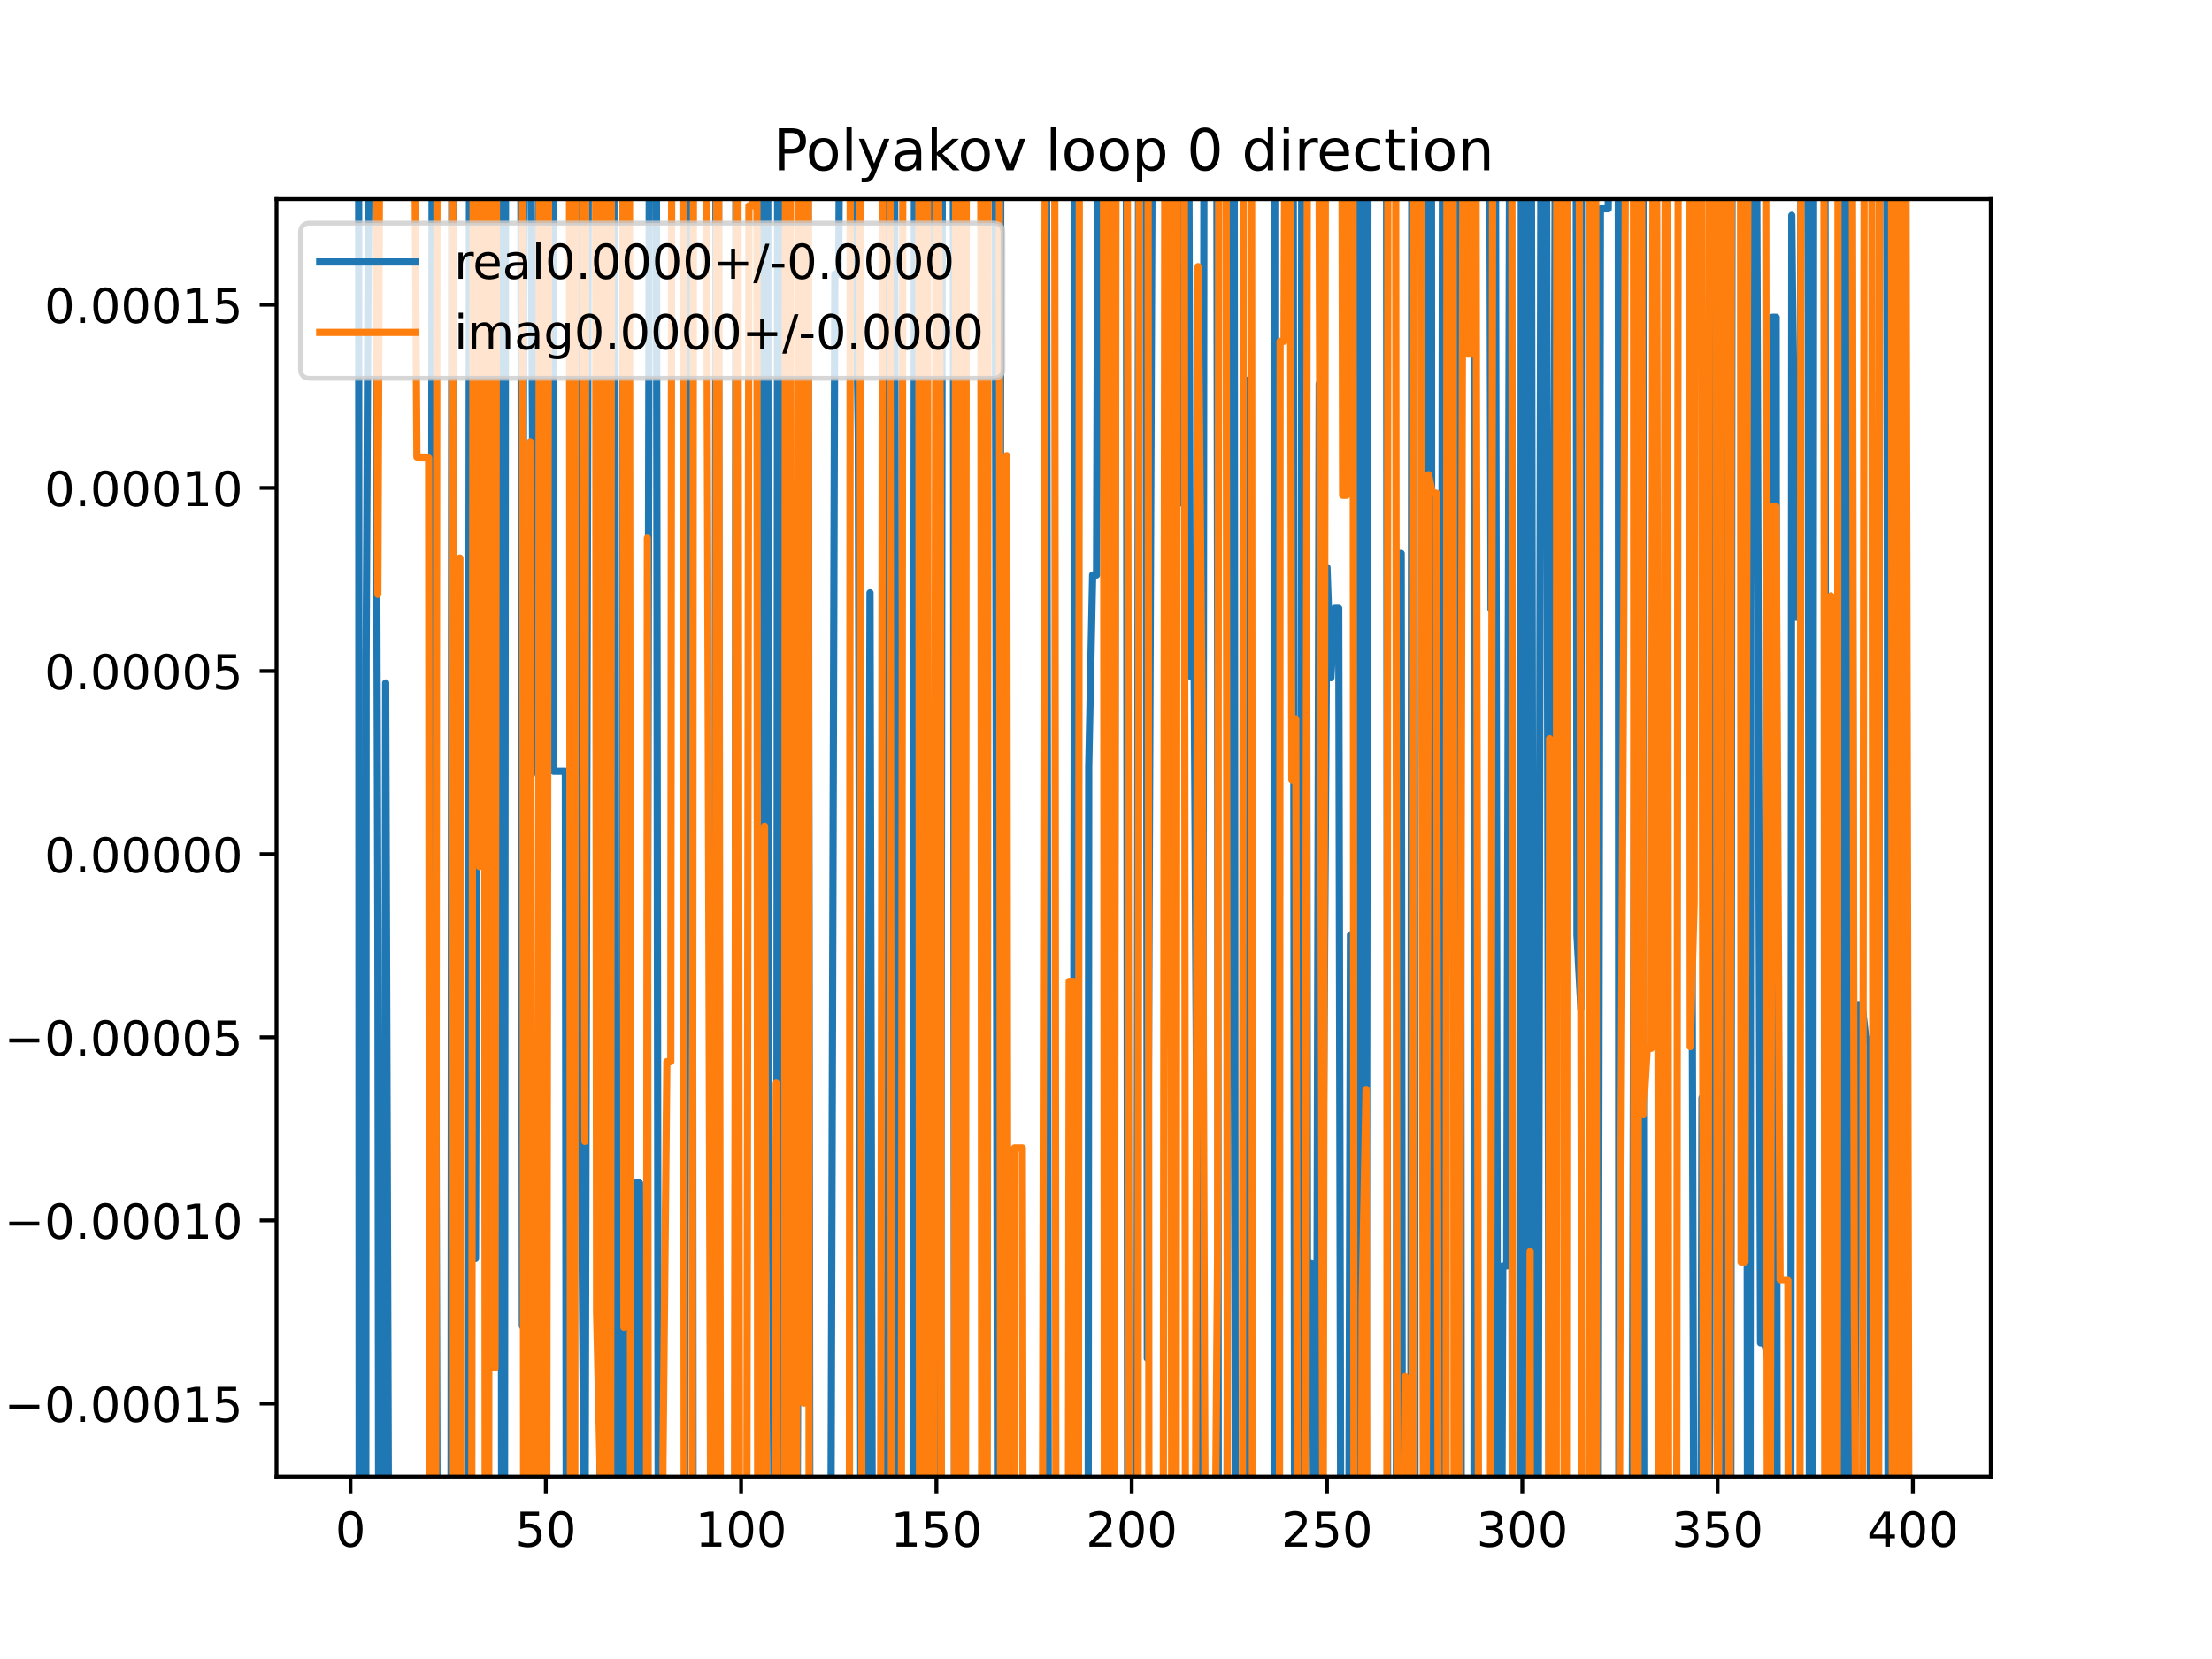 <?xml version="1.0" encoding="utf-8" standalone="no"?>
<!DOCTYPE svg PUBLIC "-//W3C//DTD SVG 1.1//EN"
  "http://www.w3.org/Graphics/SVG/1.1/DTD/svg11.dtd">
<!-- Created with matplotlib (https://matplotlib.org/) -->
<svg height="345.6pt" version="1.1" viewBox="0 0 460.8 345.6" width="460.8pt" xmlns="http://www.w3.org/2000/svg" xmlns:xlink="http://www.w3.org/1999/xlink">
 <defs>
  <style type="text/css">
*{stroke-linecap:butt;stroke-linejoin:round;}
  </style>
 </defs>
 <g id="figure_1">
  <g id="patch_1">
   <path d="M 0 345.6 
L 460.8 345.6 
L 460.8 0 
L 0 0 
z
" style="fill:#ffffff;"/>
  </g>
  <g id="axes_1">
   <g id="patch_2">
    <path d="M 57.6 307.584 
L 414.72 307.584 
L 414.72 41.472 
L 57.6 41.472 
z
" style="fill:#ffffff;"/>
   </g>
   <g id="matplotlib.axis_1">
    <g id="xtick_1">
     <g id="line2d_1">
      <defs>
       <path d="M 0 0 
L 0 3.5 
" id="md8c34e433c" style="stroke:#000000;stroke-width:0.8;"/>
      </defs>
      <g>
       <use style="stroke:#000000;stroke-width:0.8;" x="73.019" xlink:href="#md8c34e433c" y="307.584"/>
      </g>
     </g>
     <g id="text_1">
      <!-- 0 -->
      <defs>
       <path d="M 31.781 66.406 
Q 24.172 66.406 20.328 58.906 
Q 16.5 51.422 16.5 36.375 
Q 16.5 21.391 20.328 13.891 
Q 24.172 6.391 31.781 6.391 
Q 39.453 6.391 43.281 13.891 
Q 47.125 21.391 47.125 36.375 
Q 47.125 51.422 43.281 58.906 
Q 39.453 66.406 31.781 66.406 
z
M 31.781 74.219 
Q 44.047 74.219 50.516 64.516 
Q 56.984 54.828 56.984 36.375 
Q 56.984 17.969 50.516 8.266 
Q 44.047 -1.422 31.781 -1.422 
Q 19.531 -1.422 13.062 8.266 
Q 6.594 17.969 6.594 36.375 
Q 6.594 54.828 13.062 64.516 
Q 19.531 74.219 31.781 74.219 
z
" id="DejaVuSans-48"/>
      </defs>
      <g transform="translate(69.838 322.182)scale(0.1 -0.1)">
       <use xlink:href="#DejaVuSans-48"/>
      </g>
     </g>
    </g>
    <g id="xtick_2">
     <g id="line2d_2">
      <g>
       <use style="stroke:#000000;stroke-width:0.8;" x="113.703" xlink:href="#md8c34e433c" y="307.584"/>
      </g>
     </g>
     <g id="text_2">
      <!-- 50 -->
      <defs>
       <path d="M 10.797 72.906 
L 49.516 72.906 
L 49.516 64.594 
L 19.828 64.594 
L 19.828 46.734 
Q 21.969 47.469 24.109 47.828 
Q 26.266 48.188 28.422 48.188 
Q 40.625 48.188 47.75 41.5 
Q 54.891 34.812 54.891 23.391 
Q 54.891 11.625 47.562 5.094 
Q 40.234 -1.422 26.906 -1.422 
Q 22.312 -1.422 17.547 -0.641 
Q 12.797 0.141 7.719 1.703 
L 7.719 11.625 
Q 12.109 9.234 16.797 8.062 
Q 21.484 6.891 26.703 6.891 
Q 35.156 6.891 40.078 11.328 
Q 45.016 15.766 45.016 23.391 
Q 45.016 31 40.078 35.438 
Q 35.156 39.891 26.703 39.891 
Q 22.75 39.891 18.812 39.016 
Q 14.891 38.141 10.797 36.281 
z
" id="DejaVuSans-53"/>
      </defs>
      <g transform="translate(107.34 322.182)scale(0.1 -0.1)">
       <use xlink:href="#DejaVuSans-53"/>
       <use x="63.623" xlink:href="#DejaVuSans-48"/>
      </g>
     </g>
    </g>
    <g id="xtick_3">
     <g id="line2d_3">
      <g>
       <use style="stroke:#000000;stroke-width:0.8;" x="154.386" xlink:href="#md8c34e433c" y="307.584"/>
      </g>
     </g>
     <g id="text_3">
      <!-- 100 -->
      <defs>
       <path d="M 12.406 8.297 
L 28.516 8.297 
L 28.516 63.922 
L 10.984 60.406 
L 10.984 69.391 
L 28.422 72.906 
L 38.281 72.906 
L 38.281 8.297 
L 54.391 8.297 
L 54.391 0 
L 12.406 0 
z
" id="DejaVuSans-49"/>
      </defs>
      <g transform="translate(144.842 322.182)scale(0.1 -0.1)">
       <use xlink:href="#DejaVuSans-49"/>
       <use x="63.623" xlink:href="#DejaVuSans-48"/>
       <use x="127.246" xlink:href="#DejaVuSans-48"/>
      </g>
     </g>
    </g>
    <g id="xtick_4">
     <g id="line2d_4">
      <g>
       <use style="stroke:#000000;stroke-width:0.8;" x="195.07" xlink:href="#md8c34e433c" y="307.584"/>
      </g>
     </g>
     <g id="text_4">
      <!-- 150 -->
      <g transform="translate(185.526 322.182)scale(0.1 -0.1)">
       <use xlink:href="#DejaVuSans-49"/>
       <use x="63.623" xlink:href="#DejaVuSans-53"/>
       <use x="127.246" xlink:href="#DejaVuSans-48"/>
      </g>
     </g>
    </g>
    <g id="xtick_5">
     <g id="line2d_5">
      <g>
       <use style="stroke:#000000;stroke-width:0.8;" x="235.753" xlink:href="#md8c34e433c" y="307.584"/>
      </g>
     </g>
     <g id="text_5">
      <!-- 200 -->
      <defs>
       <path d="M 19.188 8.297 
L 53.609 8.297 
L 53.609 0 
L 7.328 0 
L 7.328 8.297 
Q 12.938 14.109 22.625 23.891 
Q 32.328 33.688 34.812 36.531 
Q 39.547 41.844 41.422 45.531 
Q 43.312 49.219 43.312 52.781 
Q 43.312 58.594 39.234 62.25 
Q 35.156 65.922 28.609 65.922 
Q 23.969 65.922 18.812 64.312 
Q 13.672 62.703 7.812 59.422 
L 7.812 69.391 
Q 13.766 71.781 18.938 73 
Q 24.125 74.219 28.422 74.219 
Q 39.75 74.219 46.484 68.547 
Q 53.219 62.891 53.219 53.422 
Q 53.219 48.922 51.531 44.891 
Q 49.859 40.875 45.406 35.406 
Q 44.188 33.984 37.641 27.219 
Q 31.109 20.453 19.188 8.297 
z
" id="DejaVuSans-50"/>
      </defs>
      <g transform="translate(226.209 322.182)scale(0.1 -0.1)">
       <use xlink:href="#DejaVuSans-50"/>
       <use x="63.623" xlink:href="#DejaVuSans-48"/>
       <use x="127.246" xlink:href="#DejaVuSans-48"/>
      </g>
     </g>
    </g>
    <g id="xtick_6">
     <g id="line2d_6">
      <g>
       <use style="stroke:#000000;stroke-width:0.8;" x="276.437" xlink:href="#md8c34e433c" y="307.584"/>
      </g>
     </g>
     <g id="text_6">
      <!-- 250 -->
      <g transform="translate(266.893 322.182)scale(0.1 -0.1)">
       <use xlink:href="#DejaVuSans-50"/>
       <use x="63.623" xlink:href="#DejaVuSans-53"/>
       <use x="127.246" xlink:href="#DejaVuSans-48"/>
      </g>
     </g>
    </g>
    <g id="xtick_7">
     <g id="line2d_7">
      <g>
       <use style="stroke:#000000;stroke-width:0.8;" x="317.12" xlink:href="#md8c34e433c" y="307.584"/>
      </g>
     </g>
     <g id="text_7">
      <!-- 300 -->
      <defs>
       <path d="M 40.578 39.312 
Q 47.656 37.797 51.625 33 
Q 55.609 28.219 55.609 21.188 
Q 55.609 10.406 48.188 4.484 
Q 40.766 -1.422 27.094 -1.422 
Q 22.516 -1.422 17.656 -0.516 
Q 12.797 0.391 7.625 2.203 
L 7.625 11.719 
Q 11.719 9.328 16.594 8.109 
Q 21.484 6.891 26.812 6.891 
Q 36.078 6.891 40.938 10.547 
Q 45.797 14.203 45.797 21.188 
Q 45.797 27.641 41.281 31.266 
Q 36.766 34.906 28.719 34.906 
L 20.219 34.906 
L 20.219 43.016 
L 29.109 43.016 
Q 36.375 43.016 40.234 45.922 
Q 44.094 48.828 44.094 54.297 
Q 44.094 59.906 40.109 62.906 
Q 36.141 65.922 28.719 65.922 
Q 24.656 65.922 20.016 65.031 
Q 15.375 64.156 9.812 62.312 
L 9.812 71.094 
Q 15.438 72.656 20.344 73.438 
Q 25.25 74.219 29.594 74.219 
Q 40.828 74.219 47.359 69.109 
Q 53.906 64.016 53.906 55.328 
Q 53.906 49.266 50.438 45.094 
Q 46.969 40.922 40.578 39.312 
z
" id="DejaVuSans-51"/>
      </defs>
      <g transform="translate(307.576 322.182)scale(0.1 -0.1)">
       <use xlink:href="#DejaVuSans-51"/>
       <use x="63.623" xlink:href="#DejaVuSans-48"/>
       <use x="127.246" xlink:href="#DejaVuSans-48"/>
      </g>
     </g>
    </g>
    <g id="xtick_8">
     <g id="line2d_8">
      <g>
       <use style="stroke:#000000;stroke-width:0.8;" x="357.804" xlink:href="#md8c34e433c" y="307.584"/>
      </g>
     </g>
     <g id="text_8">
      <!-- 350 -->
      <g transform="translate(348.26 322.182)scale(0.1 -0.1)">
       <use xlink:href="#DejaVuSans-51"/>
       <use x="63.623" xlink:href="#DejaVuSans-53"/>
       <use x="127.246" xlink:href="#DejaVuSans-48"/>
      </g>
     </g>
    </g>
    <g id="xtick_9">
     <g id="line2d_9">
      <g>
       <use style="stroke:#000000;stroke-width:0.8;" x="398.487" xlink:href="#md8c34e433c" y="307.584"/>
      </g>
     </g>
     <g id="text_9">
      <!-- 400 -->
      <defs>
       <path d="M 37.797 64.312 
L 12.891 25.391 
L 37.797 25.391 
z
M 35.203 72.906 
L 47.609 72.906 
L 47.609 25.391 
L 58.016 25.391 
L 58.016 17.188 
L 47.609 17.188 
L 47.609 0 
L 37.797 0 
L 37.797 17.188 
L 4.891 17.188 
L 4.891 26.703 
z
" id="DejaVuSans-52"/>
      </defs>
      <g transform="translate(388.944 322.182)scale(0.1 -0.1)">
       <use xlink:href="#DejaVuSans-52"/>
       <use x="63.623" xlink:href="#DejaVuSans-48"/>
       <use x="127.246" xlink:href="#DejaVuSans-48"/>
      </g>
     </g>
    </g>
   </g>
   <g id="matplotlib.axis_2">
    <g id="ytick_1">
     <g id="line2d_10">
      <defs>
       <path d="M 0 0 
L -3.5 0 
" id="m059d9131bc" style="stroke:#000000;stroke-width:0.8;"/>
      </defs>
      <g>
       <use style="stroke:#000000;stroke-width:0.8;" x="57.6" xlink:href="#m059d9131bc" y="292.401"/>
      </g>
     </g>
     <g id="text_10">
      <!-- −0.00015 -->
      <defs>
       <path d="M 10.594 35.5 
L 73.188 35.5 
L 73.188 27.203 
L 10.594 27.203 
z
" id="DejaVuSans-8722"/>
       <path d="M 10.688 12.406 
L 21 12.406 
L 21 0 
L 10.688 0 
z
" id="DejaVuSans-46"/>
      </defs>
      <g transform="translate(0.867 296.2)scale(0.1 -0.1)">
       <use xlink:href="#DejaVuSans-8722"/>
       <use x="83.789" xlink:href="#DejaVuSans-48"/>
       <use x="147.412" xlink:href="#DejaVuSans-46"/>
       <use x="179.199" xlink:href="#DejaVuSans-48"/>
       <use x="242.822" xlink:href="#DejaVuSans-48"/>
       <use x="306.445" xlink:href="#DejaVuSans-48"/>
       <use x="370.068" xlink:href="#DejaVuSans-49"/>
       <use x="433.691" xlink:href="#DejaVuSans-53"/>
      </g>
     </g>
    </g>
    <g id="ytick_2">
     <g id="line2d_11">
      <g>
       <use style="stroke:#000000;stroke-width:0.8;" x="57.6" xlink:href="#m059d9131bc" y="254.248"/>
      </g>
     </g>
     <g id="text_11">
      <!-- −0.00010 -->
      <g transform="translate(0.867 258.047)scale(0.1 -0.1)">
       <use xlink:href="#DejaVuSans-8722"/>
       <use x="83.789" xlink:href="#DejaVuSans-48"/>
       <use x="147.412" xlink:href="#DejaVuSans-46"/>
       <use x="179.199" xlink:href="#DejaVuSans-48"/>
       <use x="242.822" xlink:href="#DejaVuSans-48"/>
       <use x="306.445" xlink:href="#DejaVuSans-48"/>
       <use x="370.068" xlink:href="#DejaVuSans-49"/>
       <use x="433.691" xlink:href="#DejaVuSans-48"/>
      </g>
     </g>
    </g>
    <g id="ytick_3">
     <g id="line2d_12">
      <g>
       <use style="stroke:#000000;stroke-width:0.8;" x="57.6" xlink:href="#m059d9131bc" y="216.096"/>
      </g>
     </g>
     <g id="text_12">
      <!-- −0.00005 -->
      <g transform="translate(0.867 219.895)scale(0.1 -0.1)">
       <use xlink:href="#DejaVuSans-8722"/>
       <use x="83.789" xlink:href="#DejaVuSans-48"/>
       <use x="147.412" xlink:href="#DejaVuSans-46"/>
       <use x="179.199" xlink:href="#DejaVuSans-48"/>
       <use x="242.822" xlink:href="#DejaVuSans-48"/>
       <use x="306.445" xlink:href="#DejaVuSans-48"/>
       <use x="370.068" xlink:href="#DejaVuSans-48"/>
       <use x="433.691" xlink:href="#DejaVuSans-53"/>
      </g>
     </g>
    </g>
    <g id="ytick_4">
     <g id="line2d_13">
      <g>
       <use style="stroke:#000000;stroke-width:0.8;" x="57.6" xlink:href="#m059d9131bc" y="177.943"/>
      </g>
     </g>
     <g id="text_13">
      <!-- 0.00000 -->
      <g transform="translate(9.247 181.742)scale(0.1 -0.1)">
       <use xlink:href="#DejaVuSans-48"/>
       <use x="63.623" xlink:href="#DejaVuSans-46"/>
       <use x="95.41" xlink:href="#DejaVuSans-48"/>
       <use x="159.033" xlink:href="#DejaVuSans-48"/>
       <use x="222.656" xlink:href="#DejaVuSans-48"/>
       <use x="286.279" xlink:href="#DejaVuSans-48"/>
       <use x="349.902" xlink:href="#DejaVuSans-48"/>
      </g>
     </g>
    </g>
    <g id="ytick_5">
     <g id="line2d_14">
      <g>
       <use style="stroke:#000000;stroke-width:0.8;" x="57.6" xlink:href="#m059d9131bc" y="139.79"/>
      </g>
     </g>
     <g id="text_14">
      <!-- 0.00005 -->
      <g transform="translate(9.247 143.589)scale(0.1 -0.1)">
       <use xlink:href="#DejaVuSans-48"/>
       <use x="63.623" xlink:href="#DejaVuSans-46"/>
       <use x="95.41" xlink:href="#DejaVuSans-48"/>
       <use x="159.033" xlink:href="#DejaVuSans-48"/>
       <use x="222.656" xlink:href="#DejaVuSans-48"/>
       <use x="286.279" xlink:href="#DejaVuSans-48"/>
       <use x="349.902" xlink:href="#DejaVuSans-53"/>
      </g>
     </g>
    </g>
    <g id="ytick_6">
     <g id="line2d_15">
      <g>
       <use style="stroke:#000000;stroke-width:0.8;" x="57.6" xlink:href="#m059d9131bc" y="101.637"/>
      </g>
     </g>
     <g id="text_15">
      <!-- 0.00010 -->
      <g transform="translate(9.247 105.437)scale(0.1 -0.1)">
       <use xlink:href="#DejaVuSans-48"/>
       <use x="63.623" xlink:href="#DejaVuSans-46"/>
       <use x="95.41" xlink:href="#DejaVuSans-48"/>
       <use x="159.033" xlink:href="#DejaVuSans-48"/>
       <use x="222.656" xlink:href="#DejaVuSans-48"/>
       <use x="286.279" xlink:href="#DejaVuSans-49"/>
       <use x="349.902" xlink:href="#DejaVuSans-48"/>
      </g>
     </g>
    </g>
    <g id="ytick_7">
     <g id="line2d_16">
      <g>
       <use style="stroke:#000000;stroke-width:0.8;" x="57.6" xlink:href="#m059d9131bc" y="63.485"/>
      </g>
     </g>
     <g id="text_16">
      <!-- 0.00015 -->
      <g transform="translate(9.247 67.284)scale(0.1 -0.1)">
       <use xlink:href="#DejaVuSans-48"/>
       <use x="63.623" xlink:href="#DejaVuSans-46"/>
       <use x="95.41" xlink:href="#DejaVuSans-48"/>
       <use x="159.033" xlink:href="#DejaVuSans-48"/>
       <use x="222.656" xlink:href="#DejaVuSans-48"/>
       <use x="286.279" xlink:href="#DejaVuSans-49"/>
       <use x="349.902" xlink:href="#DejaVuSans-53"/>
      </g>
     </g>
    </g>
   </g>
   <g id="line2d_17">
    <path clip-path="url(#pebb5b94380)" d="M 74.704 -1 
L 74.825 346.6 
M 76.19 346.6 
L 76.274 137.377 
L 76.963 -1 
M 78.126 -1 
L 78.715 193.985 
L 78.925 346.6 
M 80.083 346.6 
L 80.342 142.272 
L 81.027 346.6 
M 89.698 346.6 
L 90.05 -1 
M 90.245 -1 
L 91.13 346.6 
M 93.94 346.6 
L 94.143 -1 
M 94.271 -1 
L 94.885 346.6 
M 96.604 346.6 
L 96.616 333.217 
L 97.429 333.217 
L 97.845 -1 
M 98.689 -1 
L 99.057 262.088 
L 99.832 -1 
M 101.936 -1 
L 102.311 125.245 
L 102.529 -1 
M 104.326 -1 
L 104.513 346.6 
M 105.079 346.6 
L 105.334 -1 
M 108.455 -1 
L 108.821 276.178 
L 109.143 -1 
M 110.431 -1 
L 110.448 7.798 
L 111.262 144.526 
L 112.075 161.283 
L 112.268 -1 
M 115.178 -1 
L 115.33 160.667 
L 117.771 160.667 
L 117.986 346.6 
M 119.488 346.6 
L 119.604 -1 
M 120.935 -1 
L 121.026 226.887 
L 121.839 339.283 
L 122.647 -1 
M 124.572 -1 
L 125.064 346.6 
M 126.331 346.6 
L 126.568 -1 
M 127.856 -1 
L 128.157 346.6 
M 129.439 346.6 
L 129.833 -1 
M 130.19 -1 
L 130.783 346.6 
M 132.3 346.6 
L 132.417 246.441 
L 133.231 246.441 
L 133.47 346.6 
M 134.6 346.6 
L 135.337 -1 
M 136.699 -1 
L 137.151 346.6 
M 142.602 346.6 
L 143.129 -1 
M 144.166 -1 
L 144.396 346.6 
M 147.829 346.6 
L 147.877 339.387 
L 147.962 346.6 
M 148.766 346.6 
L 149.197 -1 
M 149.665 -1 
L 149.891 346.6 
M 153.122 346.6 
L 153.315 -1 
M 157.943 -1 
L 158.181 346.6 
M 158.644 346.6 
L 158.809 -1 
M 159.912 -1 
L 160.082 252.575 
L 160.895 252.575 
L 161.371 346.6 
M 161.76 346.6 
L 162.021 -1 
M 162.956 -1 
L 163.181 346.6 
M 165.973 346.6 
L 166.591 159.539 
L 167.297 -1 
M 168.285 -1 
L 168.74 346.6 
M 170.569 346.6 
L 170.66 318.823 
L 173.101 318.823 
L 173.914 57.098 
L 174.728 57.098 
L 175.018 -1 
M 177.144 -1 
L 177.169 33.601 
L 177.983 33.601 
L 178.796 90.545 
L 179.41 346.6 
M 180.645 346.6 
L 181.237 123.483 
L 181.769 346.6 
M 183.434 346.6 
L 183.678 296.07 
L 183.809 346.6 
M 184.666 346.6 
L 184.897 -1 
M 186.326 -1 
L 186.827 346.6 
M 190.17 346.6 
L 190.188 338.276 
L 190.524 -1 
M 191.612 -1 
L 191.815 159.408 
L 192.629 181.115 
L 192.764 -1 
M 194.212 -1 
L 194.256 51.041 
L 194.534 -1 
M 195.246 -1 
L 195.857 346.6 
M 195.902 346.6 
L 196.339 -1 
M 198.566 -1 
L 198.861 346.6 
M 204.231 346.6 
L 204.834 278.762 
L 205.26 -1 
M 207.237 -1 
L 207.275 13.503 
L 207.865 346.6 
M 208.201 346.6 
L 208.512 -1 
M 217.978 -1 
L 218.418 346.6 
M 222.689 346.6 
L 222.734 300.52 
L 223.548 300.52 
L 224.016 -1 
M 224.481 -1 
L 224.665 346.6 
M 226.67 346.6 
L 226.803 159.728 
L 227.616 119.791 
L 228.43 119.791 
L 228.793 -1 
M 229.702 -1 
L 230.057 115.144 
L 230.269 -1 
M 231.152 -1 
L 231.448 346.6 
M 232.035 346.6 
L 232.472 -1 
M 234.618 -1 
L 234.935 346.6 
M 236.801 346.6 
L 237.226 -1 
M 238.718 -1 
L 239.008 282.928 
L 240.14 -1 
M 243.467 -1 
L 243.89 142.457 
L 244.317 -1 
M 245.152 -1 
L 245.517 104.738 
L 246.331 104.738 
L 246.65 -1 
M 247.581 -1 
L 247.958 140.864 
L 248.772 140.864 
L 249.92 346.6 
M 250.479 346.6 
L 250.836 -1 
M 253.437 -1 
L 253.654 131.895 
L 253.815 346.6 
M 255.566 346.6 
L 256.08 -1 
M 257.089 -1 
L 257.336 346.6 
M 259.267 346.6 
L 259.35 285.334 
L 260.163 79.132 
L 260.48 346.6 
M 265.414 346.6 
L 265.582 -1 
M 269.378 -1 
L 269.713 346.6 
M 270.922 346.6 
L 271.199 -1 
M 272.066 -1 
L 272.368 263.161 
L 273.182 263.161 
L 273.611 346.6 
M 274.174 346.6 
L 274.809 79.962 
L 275.623 247.57 
L 276.437 118.207 
L 277.25 141.18 
L 278.064 126.698 
L 278.878 126.698 
L 279.355 346.6 
M 280.916 346.6 
L 281.319 194.77 
L 281.579 346.6 
M 283.098 346.6 
L 283.321 -1 
M 284.31 -1 
L 284.573 325.068 
L 285.021 -1 
M 288.828 -1 
L 289.071 346.6 
M 290.842 346.6 
L 291.083 115.312 
L 291.896 115.312 
L 292.165 346.6 
M 293.871 346.6 
L 294.127 -1 
M 294.542 -1 
L 294.792 346.6 
M 296.718 346.6 
L 296.924 -1 
M 298.184 -1 
L 298.35 346.6 
M 300.094 346.6 
L 300.531 -1 
M 303.119 -1 
L 303.288 281.956 
L 303.801 -1 
M 304.203 -1 
L 304.417 346.6 
M 307.031 346.6 
L 307.308 -1 
M 310.275 -1 
L 310.611 126.913 
L 311.238 -1 
M 311.482 -1 
L 312.011 346.6 
M 312.761 346.6 
L 313.052 263.657 
L 313.866 263.657 
L 314.555 -1 
M 314.724 -1 
L 315.05 346.6 
M 316.683 346.6 
L 316.942 -1 
M 317.258 -1 
L 317.457 346.6 
M 318.452 346.6 
L 318.668 -1 
M 318.965 -1 
L 319.558 346.6 
M 320.379 346.6 
L 321.059 -1 
M 322.123 -1 
L 322.761 346.6 
M 322.922 346.6 
L 324.103 -1 
M 325.596 -1 
L 326.071 148.249 
L 326.186 -1 
M 328.325 -1 
L 328.512 194.7 
L 329.325 210.117 
L 329.488 -1 
M 331.543 -1 
L 331.883 346.6 
M 332.875 346.6 
L 333.394 43.502 
L 335.021 43.502 
L 335.249 -1 
M 337.103 -1 
L 337.242 346.6 
M 339.945 346.6 
L 340.717 49.128 
L 341.53 201.036 
L 342.181 -1 
M 342.381 -1 
L 342.632 346.6 
M 346.724 346.6 
L 346.911 -1 
M 351.821 -1 
L 352.108 59.158 
L 352.918 346.6 
M 354.282 346.6 
L 354.549 228.738 
L 355.164 346.6 
M 355.708 346.6 
L 356.176 295.021 
L 356.707 -1 
M 358.85 -1 
L 359.108 346.6 
M 360.537 346.6 
L 360.843 -1 
M 363.747 -1 
L 364.053 346.6 
M 364.548 346.6 
L 364.825 -1 
M 365.878 -1 
L 365.94 30.772 
L 366.754 279.726 
L 367.568 279.726 
L 368.381 283.46 
L 369.195 66.104 
L 370.009 66.104 
L 370.22 346.6 
M 373.041 346.6 
L 373.263 44.861 
L 374.077 128.559 
L 374.891 128.559 
L 375.28 -1 
M 376.643 -1 
L 376.952 346.6 
M 377.606 346.6 
L 377.83 -1 
M 380.153 -1 
L 380.422 346.6 
M 381.031 346.6 
L 381.4 169.982 
L 381.62 346.6 
M 382.745 346.6 
L 383.028 93.355 
L 383.517 -1 
M 383.894 -1 
L 384.184 346.6 
M 385.091 346.6 
L 385.361 -1 
M 385.714 -1 
L 386.282 320.213 
L 387.096 209.281 
L 387.91 209.281 
L 388.723 216.61 
L 389.537 216.61 
L 389.664 346.6 
M 391.287 346.6 
L 391.598 -1 
M 393.092 -1 
L 393.337 346.6 
M 393.908 346.6 
L 394.185 -1 
M 394.693 -1 
L 395.016 346.6 
M 396.45 346.6 
L 396.586 -1 
L 396.586 -1 
" style="fill:none;stroke:#1f77b4;stroke-linecap:square;stroke-width:1.5;"/>
   </g>
   <g id="line2d_18">
    <path clip-path="url(#pebb5b94380)" d="M 78.337 -1 
L 78.715 123.807 
L 79.199 -1 
M 86.216 -1 
L 86.851 95.287 
L 89.292 95.287 
L 89.521 346.6 
M 90.726 346.6 
L 91.074 -1 
M 94.3 -1 
L 94.478 346.6 
M 95.649 346.6 
L 95.802 116.254 
L 96.018 346.6 
M 98.249 346.6 
L 98.598 -1 
M 99.639 -1 
L 99.87 180.523 
L 100.142 -1 
M 100.89 -1 
L 101.088 346.6 
M 101.8 346.6 
L 101.947 -1 
M 102.923 -1 
L 103.125 284.961 
L 103.468 -1 
M 108.841 -1 
L 109.103 346.6 
M 110.232 346.6 
L 110.448 92.034 
L 110.961 346.6 
M 112.083 346.6 
L 112.38 -1 
M 113.347 -1 
L 113.613 346.6 
M 113.858 346.6 
L 114.322 -1 
M 115.267 -1 
L 115.33 11.283 
L 117.771 11.283 
L 118.01 -1 
M 118.606 -1 
L 118.856 346.6 
M 119.73 346.6 
L 119.882 -1 
M 121.325 -1 
L 121.839 237.756 
L 122.055 -1 
M 124.042 -1 
L 124.28 273.265 
L 125.094 309.349 
L 125.455 -1 
M 126.093 -1 
L 126.258 346.6 
M 127.203 346.6 
L 127.374 -1 
M 129.741 -1 
L 129.976 276.48 
L 130.324 -1 
M 131.101 -1 
L 131.393 346.6 
M 132.36 346.6 
L 132.417 327.957 
L 133.231 327.957 
L 133.252 346.6 
M 134.653 346.6 
L 134.858 112.095 
L 135.056 346.6 
M 137.906 346.6 
L 138.113 304.258 
L 138.926 221.166 
L 139.74 221.166 
L 139.954 -1 
M 142.247 -1 
L 142.563 346.6 
M 144.209 346.6 
L 144.485 -1 
M 147.064 -1 
L 148.142 346.6 
M 148.918 346.6 
L 149.358 -1 
M 149.655 -1 
L 150.109 346.6 
M 152.972 346.6 
L 153.435 -1 
M 153.688 -1 
L 154.074 346.6 
M 155.543 346.6 
L 156.013 42.872 
L 156.827 42.872 
L 157.352 -1 
M 157.655 -1 
L 157.856 346.6 
M 159.151 346.6 
L 159.268 172.107 
L 159.733 346.6 
M 161.319 346.6 
L 161.709 225.664 
L 161.913 346.6 
M 163.389 346.6 
L 163.655 -1 
M 164.615 -1 
L 164.863 346.6 
M 165.928 346.6 
L 166.299 -1 
M 166.983 -1 
L 167.405 292.304 
L 167.844 -1 
M 168.364 -1 
L 168.565 346.6 
M 176.925 346.6 
L 177.139 -1 
M 179.092 -1 
L 179.589 346.6 
M 183.384 346.6 
L 183.678 186.623 
L 183.866 -1 
M 185.356 -1 
L 185.737 346.6 
M 187.747 346.6 
L 188.102 -1 
M 191.394 -1 
L 191.564 346.6 
M 192.06 346.6 
L 192.226 -1 
M 193.201 -1 
L 193.438 346.6 
M 194.47 346.6 
L 195.048 -1 
M 195.174 -1 
L 195.883 87.715 
L 196.144 346.6 
M 198.799 346.6 
L 199.1 -1 
M 199.988 -1 
L 200.277 346.6 
M 201.104 346.6 
L 201.305 -1 
M 204.298 -1 
L 204.522 346.6 
M 205.616 346.6 
L 205.647 327.362 
L 205.853 -1 
M 208.155 -1 
L 208.468 346.6 
M 209.436 346.6 
L 209.716 94.989 
L 210.008 346.6 
M 211.186 346.6 
L 211.343 239.114 
L 212.97 239.114 
L 213.154 346.6 
M 217.117 346.6 
L 217.796 -1 
M 219.701 -1 
L 219.97 346.6 
M 222.528 346.6 
L 222.734 204.434 
L 223.548 204.434 
L 223.749 346.6 
M 224.641 346.6 
L 224.865 -1 
M 229.859 -1 
L 230.057 312.547 
L 230.615 -1 
M 231.009 -1 
L 231.343 346.6 
M 232.109 346.6 
L 232.498 19.923 
L 233.312 19.923 
L 233.363 -1 
M 234.762 -1 
L 234.939 87.181 
L 235.266 346.6 
M 237.043 346.6 
L 237.348 -1 
M 239.15 -1 
L 239.352 346.6 
M 242.309 346.6 
L 242.683 -1 
M 243.647 -1 
L 244.134 346.6 
M 244.993 346.6 
L 245.218 -1 
M 246.693 -1 
L 246.965 346.6 
M 249 346.6 
L 249.586 55.538 
L 250.399 145.596 
L 251.155 346.6 
M 252.963 346.6 
L 253.654 260.977 
L 253.916 -1 
M 255.399 -1 
L 255.715 346.6 
M 258.799 346.6 
L 259.054 -1 
M 260.711 -1 
L 260.92 346.6 
M 266.523 346.6 
L 266.673 71.105 
L 267.486 71.105 
L 267.746 -1 
M 268.695 -1 
L 269.114 162.494 
L 269.927 149.772 
L 270.33 346.6 
M 271.788 346.6 
L 272.368 19.806 
L 273.182 19.806 
L 273.21 -1 
M 274.753 -1 
L 274.809 42.459 
L 275.623 338.874 
L 276.155 -1 
M 279.498 -1 
L 279.691 103.164 
L 280.505 103.164 
L 280.598 -1 
M 281.847 -1 
L 282.075 346.6 
M 283.549 346.6 
L 283.76 271.083 
L 284.573 226.932 
L 284.792 346.6 
M 288.884 346.6 
L 289.142 -1 
M 290.704 -1 
L 291.063 346.6 
M 292.096 346.6 
L 292.71 286.758 
L 293.524 312.958 
L 294.337 317.203 
L 294.545 -1 
M 295.952 -1 
L 295.965 14.19 
L 296.572 346.6 
M 297.034 346.6 
L 297.592 98.898 
L 298.406 102.743 
L 299.219 102.743 
L 299.642 346.6 
M 301.236 346.6 
L 301.448 -1 
M 302.701 -1 
L 302.928 346.6 
M 304.024 346.6 
L 304.101 288.11 
L 304.831 -1 
M 305.166 -1 
L 305.729 73.763 
L 306.543 73.763 
L 307.102 -1 
M 307.418 -1 
L 308.052 346.6 
M 310.416 346.6 
L 310.611 251.367 
L 310.993 -1 
M 314.941 -1 
L 315.14 346.6 
M 318.546 346.6 
L 318.748 260.73 
L 318.83 346.6 
M 322.566 346.6 
L 322.816 153.907 
L 322.911 346.6 
M 324.177 346.6 
L 324.307 -1 
M 325.561 -1 
L 325.853 346.6 
M 326.283 346.6 
L 326.568 -1 
M 328.918 -1 
L 329.589 346.6 
M 331.1 346.6 
L 331.254 -1 
M 332.397 -1 
L 332.607 346.6 
M 337.294 346.6 
L 337.462 281.285 
L 338.276 126.456 
L 338.715 -1 
M 340.269 -1 
L 340.396 346.6 
M 341.215 346.6 
L 341.412 -1 
M 341.914 -1 
L 342.344 232.052 
L 343.158 218.399 
L 343.971 218.399 
L 344.425 -1 
M 345.057 -1 
L 345.598 346.6 
M 346.413 346.6 
L 346.953 -1 
M 347.355 -1 
L 347.611 346.6 
M 349.256 346.6 
L 349.627 -1 
M 351.948 -1 
L 352.108 218.052 
L 352.922 187.959 
L 353.143 -1 
M 354.466 -1 
L 354.858 346.6 
M 355.791 346.6 
L 356.105 -1 
M 357.502 -1 
L 357.762 346.6 
M 357.941 346.6 
L 358.697 -1 
M 359.935 -1 
L 360.196 346.6 
M 360.323 346.6 
L 360.739 -1 
M 362.571 -1 
L 362.686 263.003 
L 363.499 263.003 
L 364.22 -1 
M 367.806 -1 
L 368.186 346.6 
M 368.729 346.6 
L 369.195 105.594 
L 370.009 105.594 
L 370.822 266.62 
L 372.45 266.62 
L 372.535 346.6 
M 374.956 346.6 
L 375.192 -1 
M 379.948 -1 
L 380.149 346.6 
M 381.216 346.6 
L 381.4 124.117 
L 381.555 346.6 
M 382.724 346.6 
L 382.912 -1 
M 385.825 -1 
L 386.282 272.352 
L 386.742 346.6 
M 387.975 346.6 
L 388.374 -1 
M 389.89 -1 
L 390.292 346.6 
M 391.304 346.6 
L 391.564 -1 
M 394.035 -1 
L 394.228 346.6 
M 394.611 346.6 
L 394.807 -1 
M 395.658 -1 
L 395.853 346.6 
M 396.42 346.6 
L 396.795 -1 
M 396.984 -1 
L 397.674 329.661 
L 398.487 329.661 
L 398.487 329.661 
" style="fill:none;stroke:#ff7f0e;stroke-linecap:square;stroke-width:1.5;"/>
   </g>
   <g id="patch_3">
    <path d="M 57.6 307.584 
L 57.6 41.472 
" style="fill:none;stroke:#000000;stroke-linecap:square;stroke-linejoin:miter;stroke-width:0.8;"/>
   </g>
   <g id="patch_4">
    <path d="M 414.72 307.584 
L 414.72 41.472 
" style="fill:none;stroke:#000000;stroke-linecap:square;stroke-linejoin:miter;stroke-width:0.8;"/>
   </g>
   <g id="patch_5">
    <path d="M 57.6 307.584 
L 414.72 307.584 
" style="fill:none;stroke:#000000;stroke-linecap:square;stroke-linejoin:miter;stroke-width:0.8;"/>
   </g>
   <g id="patch_6">
    <path d="M 57.6 41.472 
L 414.72 41.472 
" style="fill:none;stroke:#000000;stroke-linecap:square;stroke-linejoin:miter;stroke-width:0.8;"/>
   </g>
   <g id="text_17">
    <!-- Polyakov loop 0 direction -->
    <defs>
     <path d="M 19.672 64.797 
L 19.672 37.406 
L 32.078 37.406 
Q 38.969 37.406 42.719 40.969 
Q 46.484 44.531 46.484 51.125 
Q 46.484 57.672 42.719 61.234 
Q 38.969 64.797 32.078 64.797 
z
M 9.812 72.906 
L 32.078 72.906 
Q 44.344 72.906 50.609 67.359 
Q 56.891 61.812 56.891 51.125 
Q 56.891 40.328 50.609 34.812 
Q 44.344 29.297 32.078 29.297 
L 19.672 29.297 
L 19.672 0 
L 9.812 0 
z
" id="DejaVuSans-80"/>
     <path d="M 30.609 48.391 
Q 23.391 48.391 19.188 42.75 
Q 14.984 37.109 14.984 27.297 
Q 14.984 17.484 19.156 11.844 
Q 23.344 6.203 30.609 6.203 
Q 37.797 6.203 41.984 11.859 
Q 46.188 17.531 46.188 27.297 
Q 46.188 37.016 41.984 42.703 
Q 37.797 48.391 30.609 48.391 
z
M 30.609 56 
Q 42.328 56 49.016 48.375 
Q 55.719 40.766 55.719 27.297 
Q 55.719 13.875 49.016 6.219 
Q 42.328 -1.422 30.609 -1.422 
Q 18.844 -1.422 12.172 6.219 
Q 5.516 13.875 5.516 27.297 
Q 5.516 40.766 12.172 48.375 
Q 18.844 56 30.609 56 
z
" id="DejaVuSans-111"/>
     <path d="M 9.422 75.984 
L 18.406 75.984 
L 18.406 0 
L 9.422 0 
z
" id="DejaVuSans-108"/>
     <path d="M 32.172 -5.078 
Q 28.375 -14.844 24.75 -17.812 
Q 21.141 -20.797 15.094 -20.797 
L 7.906 -20.797 
L 7.906 -13.281 
L 13.188 -13.281 
Q 16.891 -13.281 18.938 -11.516 
Q 21 -9.766 23.484 -3.219 
L 25.094 0.875 
L 2.984 54.688 
L 12.5 54.688 
L 29.594 11.922 
L 46.688 54.688 
L 56.203 54.688 
z
" id="DejaVuSans-121"/>
     <path d="M 34.281 27.484 
Q 23.391 27.484 19.188 25 
Q 14.984 22.516 14.984 16.5 
Q 14.984 11.719 18.141 8.906 
Q 21.297 6.109 26.703 6.109 
Q 34.188 6.109 38.703 11.406 
Q 43.219 16.703 43.219 25.484 
L 43.219 27.484 
z
M 52.203 31.203 
L 52.203 0 
L 43.219 0 
L 43.219 8.297 
Q 40.141 3.328 35.547 0.953 
Q 30.953 -1.422 24.312 -1.422 
Q 15.922 -1.422 10.953 3.297 
Q 6 8.016 6 15.922 
Q 6 25.141 12.172 29.828 
Q 18.359 34.516 30.609 34.516 
L 43.219 34.516 
L 43.219 35.406 
Q 43.219 41.609 39.141 45 
Q 35.062 48.391 27.688 48.391 
Q 23 48.391 18.547 47.266 
Q 14.109 46.141 10.016 43.891 
L 10.016 52.203 
Q 14.938 54.109 19.578 55.047 
Q 24.219 56 28.609 56 
Q 40.484 56 46.344 49.844 
Q 52.203 43.703 52.203 31.203 
z
" id="DejaVuSans-97"/>
     <path d="M 9.078 75.984 
L 18.109 75.984 
L 18.109 31.109 
L 44.922 54.688 
L 56.391 54.688 
L 27.391 29.109 
L 57.625 0 
L 45.906 0 
L 18.109 26.703 
L 18.109 0 
L 9.078 0 
z
" id="DejaVuSans-107"/>
     <path d="M 2.984 54.688 
L 12.5 54.688 
L 29.594 8.797 
L 46.688 54.688 
L 56.203 54.688 
L 35.688 0 
L 23.484 0 
z
" id="DejaVuSans-118"/>
     <path id="DejaVuSans-32"/>
     <path d="M 18.109 8.203 
L 18.109 -20.797 
L 9.078 -20.797 
L 9.078 54.688 
L 18.109 54.688 
L 18.109 46.391 
Q 20.953 51.266 25.266 53.625 
Q 29.594 56 35.594 56 
Q 45.562 56 51.781 48.094 
Q 58.016 40.188 58.016 27.297 
Q 58.016 14.406 51.781 6.484 
Q 45.562 -1.422 35.594 -1.422 
Q 29.594 -1.422 25.266 0.953 
Q 20.953 3.328 18.109 8.203 
z
M 48.688 27.297 
Q 48.688 37.203 44.609 42.844 
Q 40.531 48.484 33.406 48.484 
Q 26.266 48.484 22.188 42.844 
Q 18.109 37.203 18.109 27.297 
Q 18.109 17.391 22.188 11.75 
Q 26.266 6.109 33.406 6.109 
Q 40.531 6.109 44.609 11.75 
Q 48.688 17.391 48.688 27.297 
z
" id="DejaVuSans-112"/>
     <path d="M 45.406 46.391 
L 45.406 75.984 
L 54.391 75.984 
L 54.391 0 
L 45.406 0 
L 45.406 8.203 
Q 42.578 3.328 38.25 0.953 
Q 33.938 -1.422 27.875 -1.422 
Q 17.969 -1.422 11.734 6.484 
Q 5.516 14.406 5.516 27.297 
Q 5.516 40.188 11.734 48.094 
Q 17.969 56 27.875 56 
Q 33.938 56 38.25 53.625 
Q 42.578 51.266 45.406 46.391 
z
M 14.797 27.297 
Q 14.797 17.391 18.875 11.75 
Q 22.953 6.109 30.078 6.109 
Q 37.203 6.109 41.297 11.75 
Q 45.406 17.391 45.406 27.297 
Q 45.406 37.203 41.297 42.844 
Q 37.203 48.484 30.078 48.484 
Q 22.953 48.484 18.875 42.844 
Q 14.797 37.203 14.797 27.297 
z
" id="DejaVuSans-100"/>
     <path d="M 9.422 54.688 
L 18.406 54.688 
L 18.406 0 
L 9.422 0 
z
M 9.422 75.984 
L 18.406 75.984 
L 18.406 64.594 
L 9.422 64.594 
z
" id="DejaVuSans-105"/>
     <path d="M 41.109 46.297 
Q 39.594 47.172 37.812 47.578 
Q 36.031 48 33.891 48 
Q 26.266 48 22.188 43.047 
Q 18.109 38.094 18.109 28.812 
L 18.109 0 
L 9.078 0 
L 9.078 54.688 
L 18.109 54.688 
L 18.109 46.188 
Q 20.953 51.172 25.484 53.578 
Q 30.031 56 36.531 56 
Q 37.453 56 38.578 55.875 
Q 39.703 55.766 41.062 55.516 
z
" id="DejaVuSans-114"/>
     <path d="M 56.203 29.594 
L 56.203 25.203 
L 14.891 25.203 
Q 15.484 15.922 20.484 11.062 
Q 25.484 6.203 34.422 6.203 
Q 39.594 6.203 44.453 7.469 
Q 49.312 8.734 54.109 11.281 
L 54.109 2.781 
Q 49.266 0.734 44.188 -0.344 
Q 39.109 -1.422 33.891 -1.422 
Q 20.797 -1.422 13.156 6.188 
Q 5.516 13.812 5.516 26.812 
Q 5.516 40.234 12.766 48.109 
Q 20.016 56 32.328 56 
Q 43.359 56 49.781 48.891 
Q 56.203 41.797 56.203 29.594 
z
M 47.219 32.234 
Q 47.125 39.594 43.094 43.984 
Q 39.062 48.391 32.422 48.391 
Q 24.906 48.391 20.391 44.141 
Q 15.875 39.891 15.188 32.172 
z
" id="DejaVuSans-101"/>
     <path d="M 48.781 52.594 
L 48.781 44.188 
Q 44.969 46.297 41.141 47.344 
Q 37.312 48.391 33.406 48.391 
Q 24.656 48.391 19.812 42.844 
Q 14.984 37.312 14.984 27.297 
Q 14.984 17.281 19.812 11.734 
Q 24.656 6.203 33.406 6.203 
Q 37.312 6.203 41.141 7.25 
Q 44.969 8.297 48.781 10.406 
L 48.781 2.094 
Q 45.016 0.344 40.984 -0.531 
Q 36.969 -1.422 32.422 -1.422 
Q 20.062 -1.422 12.781 6.344 
Q 5.516 14.109 5.516 27.297 
Q 5.516 40.672 12.859 48.328 
Q 20.219 56 33.016 56 
Q 37.156 56 41.109 55.141 
Q 45.062 54.297 48.781 52.594 
z
" id="DejaVuSans-99"/>
     <path d="M 18.312 70.219 
L 18.312 54.688 
L 36.812 54.688 
L 36.812 47.703 
L 18.312 47.703 
L 18.312 18.016 
Q 18.312 11.328 20.141 9.422 
Q 21.969 7.516 27.594 7.516 
L 36.812 7.516 
L 36.812 0 
L 27.594 0 
Q 17.188 0 13.234 3.875 
Q 9.281 7.766 9.281 18.016 
L 9.281 47.703 
L 2.688 47.703 
L 2.688 54.688 
L 9.281 54.688 
L 9.281 70.219 
z
" id="DejaVuSans-116"/>
     <path d="M 54.891 33.016 
L 54.891 0 
L 45.906 0 
L 45.906 32.719 
Q 45.906 40.484 42.875 44.328 
Q 39.844 48.188 33.797 48.188 
Q 26.516 48.188 22.312 43.547 
Q 18.109 38.922 18.109 30.906 
L 18.109 0 
L 9.078 0 
L 9.078 54.688 
L 18.109 54.688 
L 18.109 46.188 
Q 21.344 51.125 25.703 53.562 
Q 30.078 56 35.797 56 
Q 45.219 56 50.047 50.172 
Q 54.891 44.344 54.891 33.016 
z
" id="DejaVuSans-110"/>
    </defs>
    <g transform="translate(161.066 35.472)scale(0.12 -0.12)">
     <use xlink:href="#DejaVuSans-80"/>
     <use x="56.678" xlink:href="#DejaVuSans-111"/>
     <use x="117.859" xlink:href="#DejaVuSans-108"/>
     <use x="145.643" xlink:href="#DejaVuSans-121"/>
     <use x="204.822" xlink:href="#DejaVuSans-97"/>
     <use x="266.102" xlink:href="#DejaVuSans-107"/>
     <use x="320.387" xlink:href="#DejaVuSans-111"/>
     <use x="381.568" xlink:href="#DejaVuSans-118"/>
     <use x="440.748" xlink:href="#DejaVuSans-32"/>
     <use x="472.535" xlink:href="#DejaVuSans-108"/>
     <use x="500.318" xlink:href="#DejaVuSans-111"/>
     <use x="561.5" xlink:href="#DejaVuSans-111"/>
     <use x="622.682" xlink:href="#DejaVuSans-112"/>
     <use x="686.158" xlink:href="#DejaVuSans-32"/>
     <use x="717.945" xlink:href="#DejaVuSans-48"/>
     <use x="781.568" xlink:href="#DejaVuSans-32"/>
     <use x="813.355" xlink:href="#DejaVuSans-100"/>
     <use x="876.832" xlink:href="#DejaVuSans-105"/>
     <use x="904.615" xlink:href="#DejaVuSans-114"/>
     <use x="943.479" xlink:href="#DejaVuSans-101"/>
     <use x="1005.002" xlink:href="#DejaVuSans-99"/>
     <use x="1059.982" xlink:href="#DejaVuSans-116"/>
     <use x="1099.191" xlink:href="#DejaVuSans-105"/>
     <use x="1126.975" xlink:href="#DejaVuSans-111"/>
     <use x="1188.156" xlink:href="#DejaVuSans-110"/>
    </g>
   </g>
   <g id="legend_1">
    <g id="patch_7">
     <path d="M 64.6 78.828 
L 206.933 78.828 
Q 208.933 78.828 208.933 76.828 
L 208.933 48.472 
Q 208.933 46.472 206.933 46.472 
L 64.6 46.472 
Q 62.6 46.472 62.6 48.472 
L 62.6 76.828 
Q 62.6 78.828 64.6 78.828 
z
" style="fill:#ffffff;opacity:0.8;stroke:#cccccc;stroke-linejoin:miter;"/>
    </g>
    <g id="line2d_19">
     <path d="M 66.6 54.57 
L 86.6 54.57 
" style="fill:none;stroke:#1f77b4;stroke-linecap:square;stroke-width:1.5;"/>
    </g>
    <g id="line2d_20"/>
    <g id="text_18">
     <!-- real0.0000+/-0.0000 -->
     <defs>
      <path d="M 46 62.703 
L 46 35.5 
L 73.188 35.5 
L 73.188 27.203 
L 46 27.203 
L 46 0 
L 37.797 0 
L 37.797 27.203 
L 10.594 27.203 
L 10.594 35.5 
L 37.797 35.5 
L 37.797 62.703 
z
" id="DejaVuSans-43"/>
      <path d="M 25.391 72.906 
L 33.688 72.906 
L 8.297 -9.281 
L 0 -9.281 
z
" id="DejaVuSans-47"/>
      <path d="M 4.891 31.391 
L 31.203 31.391 
L 31.203 23.391 
L 4.891 23.391 
z
" id="DejaVuSans-45"/>
     </defs>
     <g transform="translate(94.6 58.07)scale(0.1 -0.1)">
      <use xlink:href="#DejaVuSans-114"/>
      <use x="38.863" xlink:href="#DejaVuSans-101"/>
      <use x="100.387" xlink:href="#DejaVuSans-97"/>
      <use x="161.666" xlink:href="#DejaVuSans-108"/>
      <use x="189.449" xlink:href="#DejaVuSans-48"/>
      <use x="253.072" xlink:href="#DejaVuSans-46"/>
      <use x="284.859" xlink:href="#DejaVuSans-48"/>
      <use x="348.482" xlink:href="#DejaVuSans-48"/>
      <use x="412.105" xlink:href="#DejaVuSans-48"/>
      <use x="475.729" xlink:href="#DejaVuSans-48"/>
      <use x="539.352" xlink:href="#DejaVuSans-43"/>
      <use x="623.141" xlink:href="#DejaVuSans-47"/>
      <use x="656.832" xlink:href="#DejaVuSans-45"/>
      <use x="692.916" xlink:href="#DejaVuSans-48"/>
      <use x="756.539" xlink:href="#DejaVuSans-46"/>
      <use x="788.326" xlink:href="#DejaVuSans-48"/>
      <use x="851.949" xlink:href="#DejaVuSans-48"/>
      <use x="915.572" xlink:href="#DejaVuSans-48"/>
      <use x="979.195" xlink:href="#DejaVuSans-48"/>
     </g>
    </g>
    <g id="line2d_21">
     <path d="M 66.6 69.249 
L 86.6 69.249 
" style="fill:none;stroke:#ff7f0e;stroke-linecap:square;stroke-width:1.5;"/>
    </g>
    <g id="line2d_22"/>
    <g id="text_19">
     <!-- imag0.0000+/-0.0000 -->
     <defs>
      <path d="M 52 44.188 
Q 55.375 50.25 60.062 53.125 
Q 64.75 56 71.094 56 
Q 79.641 56 84.281 50.016 
Q 88.922 44.047 88.922 33.016 
L 88.922 0 
L 79.891 0 
L 79.891 32.719 
Q 79.891 40.578 77.094 44.375 
Q 74.312 48.188 68.609 48.188 
Q 61.625 48.188 57.562 43.547 
Q 53.516 38.922 53.516 30.906 
L 53.516 0 
L 44.484 0 
L 44.484 32.719 
Q 44.484 40.625 41.703 44.406 
Q 38.922 48.188 33.109 48.188 
Q 26.219 48.188 22.156 43.531 
Q 18.109 38.875 18.109 30.906 
L 18.109 0 
L 9.078 0 
L 9.078 54.688 
L 18.109 54.688 
L 18.109 46.188 
Q 21.188 51.219 25.484 53.609 
Q 29.781 56 35.688 56 
Q 41.656 56 45.828 52.969 
Q 50 49.953 52 44.188 
z
" id="DejaVuSans-109"/>
      <path d="M 45.406 27.984 
Q 45.406 37.75 41.375 43.109 
Q 37.359 48.484 30.078 48.484 
Q 22.859 48.484 18.828 43.109 
Q 14.797 37.75 14.797 27.984 
Q 14.797 18.266 18.828 12.891 
Q 22.859 7.516 30.078 7.516 
Q 37.359 7.516 41.375 12.891 
Q 45.406 18.266 45.406 27.984 
z
M 54.391 6.781 
Q 54.391 -7.172 48.188 -13.984 
Q 42 -20.797 29.203 -20.797 
Q 24.469 -20.797 20.266 -20.094 
Q 16.062 -19.391 12.109 -17.922 
L 12.109 -9.188 
Q 16.062 -11.328 19.922 -12.344 
Q 23.781 -13.375 27.781 -13.375 
Q 36.625 -13.375 41.016 -8.766 
Q 45.406 -4.156 45.406 5.172 
L 45.406 9.625 
Q 42.625 4.781 38.281 2.391 
Q 33.938 0 27.875 0 
Q 17.828 0 11.672 7.656 
Q 5.516 15.328 5.516 27.984 
Q 5.516 40.672 11.672 48.328 
Q 17.828 56 27.875 56 
Q 33.938 56 38.281 53.609 
Q 42.625 51.219 45.406 46.391 
L 45.406 54.688 
L 54.391 54.688 
z
" id="DejaVuSans-103"/>
     </defs>
     <g transform="translate(94.6 72.749)scale(0.1 -0.1)">
      <use xlink:href="#DejaVuSans-105"/>
      <use x="27.783" xlink:href="#DejaVuSans-109"/>
      <use x="125.195" xlink:href="#DejaVuSans-97"/>
      <use x="186.475" xlink:href="#DejaVuSans-103"/>
      <use x="249.951" xlink:href="#DejaVuSans-48"/>
      <use x="313.574" xlink:href="#DejaVuSans-46"/>
      <use x="345.361" xlink:href="#DejaVuSans-48"/>
      <use x="408.984" xlink:href="#DejaVuSans-48"/>
      <use x="472.607" xlink:href="#DejaVuSans-48"/>
      <use x="536.23" xlink:href="#DejaVuSans-48"/>
      <use x="599.854" xlink:href="#DejaVuSans-43"/>
      <use x="683.643" xlink:href="#DejaVuSans-47"/>
      <use x="717.334" xlink:href="#DejaVuSans-45"/>
      <use x="753.418" xlink:href="#DejaVuSans-48"/>
      <use x="817.041" xlink:href="#DejaVuSans-46"/>
      <use x="848.828" xlink:href="#DejaVuSans-48"/>
      <use x="912.451" xlink:href="#DejaVuSans-48"/>
      <use x="976.074" xlink:href="#DejaVuSans-48"/>
      <use x="1039.697" xlink:href="#DejaVuSans-48"/>
     </g>
    </g>
   </g>
  </g>
 </g>
 <defs>
  <clipPath id="pebb5b94380">
   <rect height="266.112" width="357.12" x="57.6" y="41.472"/>
  </clipPath>
 </defs>
</svg>
